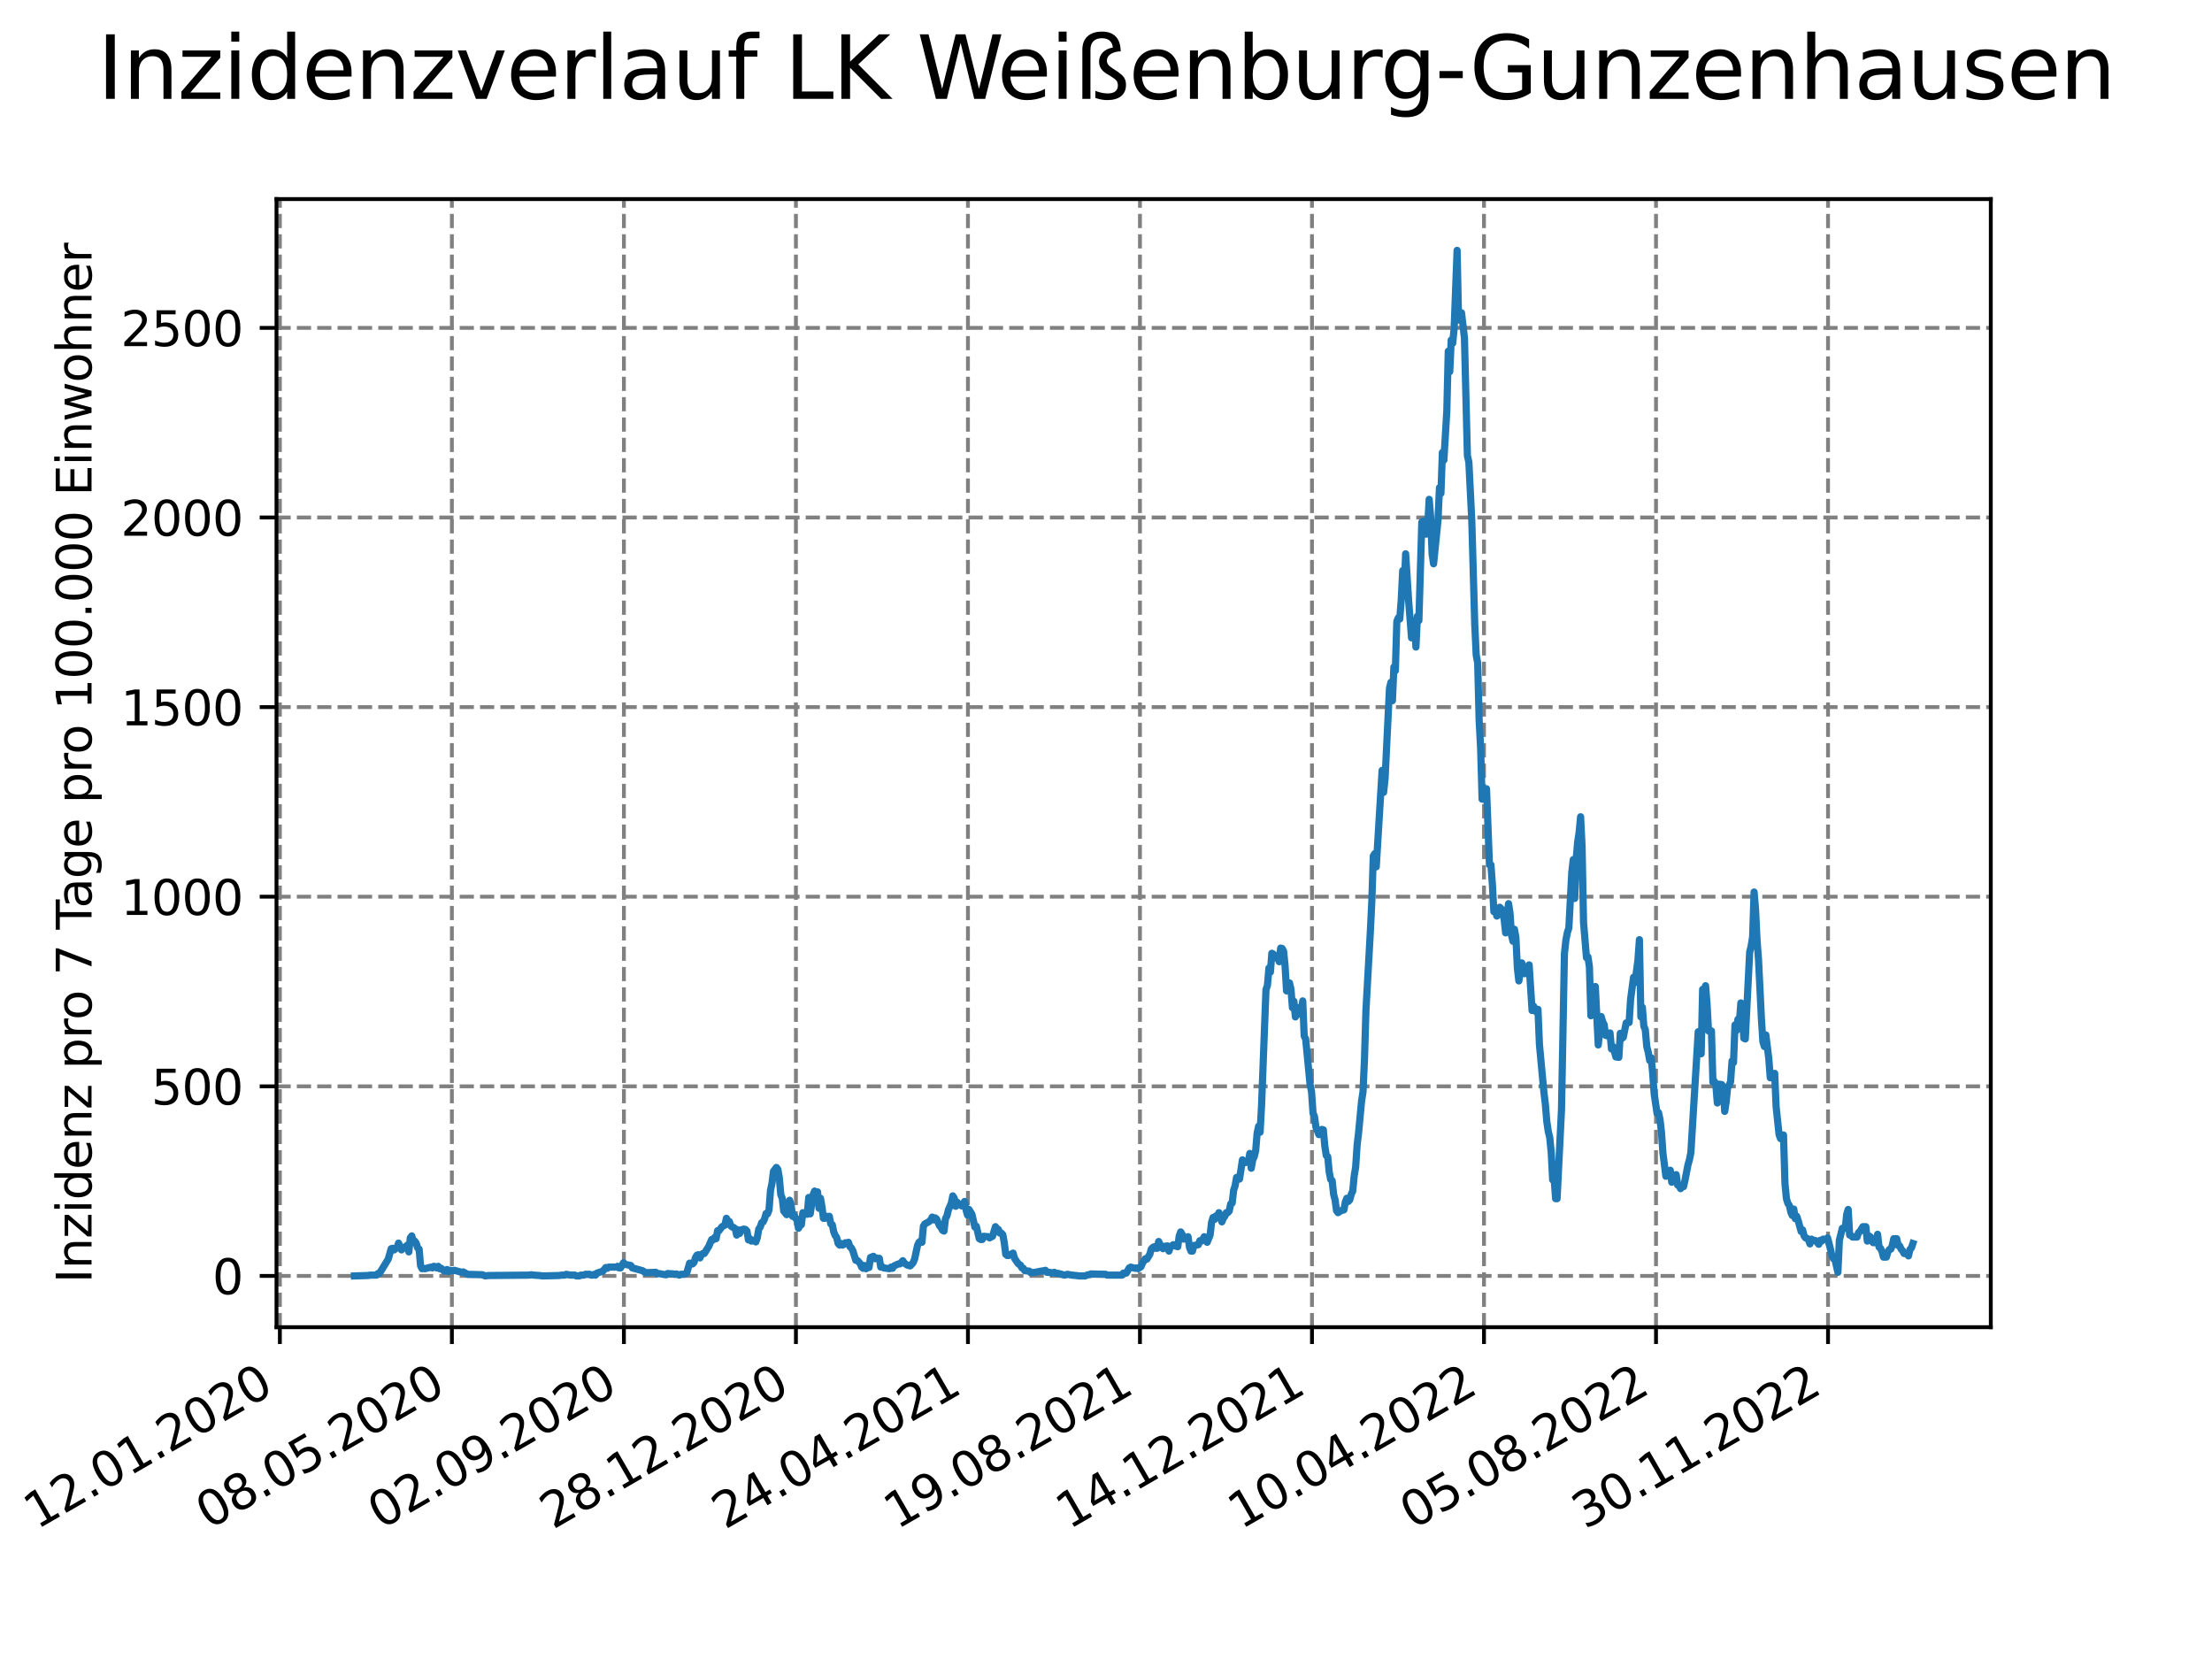<?xml version="1.0" encoding="utf-8" standalone="no"?>
<!DOCTYPE svg PUBLIC "-//W3C//DTD SVG 1.1//EN"
  "http://www.w3.org/Graphics/SVG/1.1/DTD/svg11.dtd">
<svg xmlns:xlink="http://www.w3.org/1999/xlink" width="460.8pt" height="345.6pt" viewBox="0 0 460.8 345.6" xmlns="http://www.w3.org/2000/svg" version="1.1">
 <defs>
  <style type="text/css">*{stroke-linejoin: round; stroke-linecap: butt}</style>
 </defs>
 <g id="figure_1">
  <g id="patch_1">
   <path d="M 0 345.6 
L 460.8 345.6 
L 460.8 0 
L 0 0 
z
" style="fill: #ffffff"/>
  </g>
  <g id="axes_1">
   <g id="patch_2">
    <path d="M 57.6 276.48 
L 414.72 276.48 
L 414.72 41.472 
L 57.6 41.472 
z
" style="fill: #ffffff"/>
   </g>
   <g id="matplotlib.axis_1">
    <g id="xtick_1">
     <g id="line2d_1">
      <path d="M 58.302 276.48 
L 58.302 41.472 
" clip-path="url(#pe1d448df5a)" style="fill: none; stroke-dasharray: 2.96,1.28; stroke-dashoffset: 0; stroke: #808080; stroke-width: 0.8"/>
     </g>
     <g id="line2d_2">
      <defs>
       <path id="mfe75d36a27" d="M 0 0 
L 0 3.5 
" style="stroke: #000000; stroke-width: 0.8"/>
      </defs>
      <g>
       <use xlink:href="#mfe75d36a27" x="58.302" y="276.48" style="stroke: #000000; stroke-width: 0.8"/>
      </g>
     </g>
     <g id="text_1">
      <!-- 12.01.2020 -->
      <g transform="translate(7.677 318.689) rotate(-30) scale(0.1 -0.1)">
       <defs>
        <path id="DejaVuSans-31" d="M 794 531 
L 1825 531 
L 1825 4091 
L 703 3866 
L 703 4441 
L 1819 4666 
L 2450 4666 
L 2450 531 
L 3481 531 
L 3481 0 
L 794 0 
L 794 531 
z
" transform="scale(0.016)"/>
        <path id="DejaVuSans-32" d="M 1228 531 
L 3431 531 
L 3431 0 
L 469 0 
L 469 531 
Q 828 903 1448 1529 
Q 2069 2156 2228 2338 
Q 2531 2678 2651 2914 
Q 2772 3150 2772 3378 
Q 2772 3750 2511 3984 
Q 2250 4219 1831 4219 
Q 1534 4219 1204 4116 
Q 875 4013 500 3803 
L 500 4441 
Q 881 4594 1212 4672 
Q 1544 4750 1819 4750 
Q 2544 4750 2975 4387 
Q 3406 4025 3406 3419 
Q 3406 3131 3298 2873 
Q 3191 2616 2906 2266 
Q 2828 2175 2409 1742 
Q 1991 1309 1228 531 
z
" transform="scale(0.016)"/>
        <path id="DejaVuSans-2e" d="M 684 794 
L 1344 794 
L 1344 0 
L 684 0 
L 684 794 
z
" transform="scale(0.016)"/>
        <path id="DejaVuSans-30" d="M 2034 4250 
Q 1547 4250 1301 3770 
Q 1056 3291 1056 2328 
Q 1056 1369 1301 889 
Q 1547 409 2034 409 
Q 2525 409 2770 889 
Q 3016 1369 3016 2328 
Q 3016 3291 2770 3770 
Q 2525 4250 2034 4250 
z
M 2034 4750 
Q 2819 4750 3233 4129 
Q 3647 3509 3647 2328 
Q 3647 1150 3233 529 
Q 2819 -91 2034 -91 
Q 1250 -91 836 529 
Q 422 1150 422 2328 
Q 422 3509 836 4129 
Q 1250 4750 2034 4750 
z
" transform="scale(0.016)"/>
       </defs>
       <use xlink:href="#DejaVuSans-31"/>
       <use xlink:href="#DejaVuSans-32" x="63.623"/>
       <use xlink:href="#DejaVuSans-2e" x="127.246"/>
       <use xlink:href="#DejaVuSans-30" x="159.033"/>
       <use xlink:href="#DejaVuSans-31" x="222.656"/>
       <use xlink:href="#DejaVuSans-2e" x="286.279"/>
       <use xlink:href="#DejaVuSans-32" x="318.066"/>
       <use xlink:href="#DejaVuSans-30" x="381.689"/>
       <use xlink:href="#DejaVuSans-32" x="445.312"/>
       <use xlink:href="#DejaVuSans-30" x="508.936"/>
      </g>
     </g>
    </g>
    <g id="xtick_2">
     <g id="line2d_3">
      <path d="M 94.136 276.48 
L 94.136 41.472 
" clip-path="url(#pe1d448df5a)" style="fill: none; stroke-dasharray: 2.96,1.28; stroke-dashoffset: 0; stroke: #808080; stroke-width: 0.8"/>
     </g>
     <g id="line2d_4">
      <g>
       <use xlink:href="#mfe75d36a27" x="94.136" y="276.48" style="stroke: #000000; stroke-width: 0.8"/>
      </g>
     </g>
     <g id="text_2">
      <!-- 08.05.2020 -->
      <g transform="translate(43.511 318.689) rotate(-30) scale(0.1 -0.1)">
       <defs>
        <path id="DejaVuSans-38" d="M 2034 2216 
Q 1584 2216 1326 1975 
Q 1069 1734 1069 1313 
Q 1069 891 1326 650 
Q 1584 409 2034 409 
Q 2484 409 2743 651 
Q 3003 894 3003 1313 
Q 3003 1734 2745 1975 
Q 2488 2216 2034 2216 
z
M 1403 2484 
Q 997 2584 770 2862 
Q 544 3141 544 3541 
Q 544 4100 942 4425 
Q 1341 4750 2034 4750 
Q 2731 4750 3128 4425 
Q 3525 4100 3525 3541 
Q 3525 3141 3298 2862 
Q 3072 2584 2669 2484 
Q 3125 2378 3379 2068 
Q 3634 1759 3634 1313 
Q 3634 634 3220 271 
Q 2806 -91 2034 -91 
Q 1263 -91 848 271 
Q 434 634 434 1313 
Q 434 1759 690 2068 
Q 947 2378 1403 2484 
z
M 1172 3481 
Q 1172 3119 1398 2916 
Q 1625 2713 2034 2713 
Q 2441 2713 2670 2916 
Q 2900 3119 2900 3481 
Q 2900 3844 2670 4047 
Q 2441 4250 2034 4250 
Q 1625 4250 1398 4047 
Q 1172 3844 1172 3481 
z
" transform="scale(0.016)"/>
        <path id="DejaVuSans-35" d="M 691 4666 
L 3169 4666 
L 3169 4134 
L 1269 4134 
L 1269 2991 
Q 1406 3038 1543 3061 
Q 1681 3084 1819 3084 
Q 2600 3084 3056 2656 
Q 3513 2228 3513 1497 
Q 3513 744 3044 326 
Q 2575 -91 1722 -91 
Q 1428 -91 1123 -41 
Q 819 9 494 109 
L 494 744 
Q 775 591 1075 516 
Q 1375 441 1709 441 
Q 2250 441 2565 725 
Q 2881 1009 2881 1497 
Q 2881 1984 2565 2268 
Q 2250 2553 1709 2553 
Q 1456 2553 1204 2497 
Q 953 2441 691 2322 
L 691 4666 
z
" transform="scale(0.016)"/>
       </defs>
       <use xlink:href="#DejaVuSans-30"/>
       <use xlink:href="#DejaVuSans-38" x="63.623"/>
       <use xlink:href="#DejaVuSans-2e" x="127.246"/>
       <use xlink:href="#DejaVuSans-30" x="159.033"/>
       <use xlink:href="#DejaVuSans-35" x="222.656"/>
       <use xlink:href="#DejaVuSans-2e" x="286.279"/>
       <use xlink:href="#DejaVuSans-32" x="318.066"/>
       <use xlink:href="#DejaVuSans-30" x="381.689"/>
       <use xlink:href="#DejaVuSans-32" x="445.312"/>
       <use xlink:href="#DejaVuSans-30" x="508.936"/>
      </g>
     </g>
    </g>
    <g id="xtick_3">
     <g id="line2d_5">
      <path d="M 129.971 276.48 
L 129.971 41.472 
" clip-path="url(#pe1d448df5a)" style="fill: none; stroke-dasharray: 2.96,1.28; stroke-dashoffset: 0; stroke: #808080; stroke-width: 0.8"/>
     </g>
     <g id="line2d_6">
      <g>
       <use xlink:href="#mfe75d36a27" x="129.971" y="276.48" style="stroke: #000000; stroke-width: 0.8"/>
      </g>
     </g>
     <g id="text_3">
      <!-- 02.09.2020 -->
      <g transform="translate(79.346 318.689) rotate(-30) scale(0.1 -0.1)">
       <defs>
        <path id="DejaVuSans-39" d="M 703 97 
L 703 672 
Q 941 559 1184 500 
Q 1428 441 1663 441 
Q 2288 441 2617 861 
Q 2947 1281 2994 2138 
Q 2813 1869 2534 1725 
Q 2256 1581 1919 1581 
Q 1219 1581 811 2004 
Q 403 2428 403 3163 
Q 403 3881 828 4315 
Q 1253 4750 1959 4750 
Q 2769 4750 3195 4129 
Q 3622 3509 3622 2328 
Q 3622 1225 3098 567 
Q 2575 -91 1691 -91 
Q 1453 -91 1209 -44 
Q 966 3 703 97 
z
M 1959 2075 
Q 2384 2075 2632 2365 
Q 2881 2656 2881 3163 
Q 2881 3666 2632 3958 
Q 2384 4250 1959 4250 
Q 1534 4250 1286 3958 
Q 1038 3666 1038 3163 
Q 1038 2656 1286 2365 
Q 1534 2075 1959 2075 
z
" transform="scale(0.016)"/>
       </defs>
       <use xlink:href="#DejaVuSans-30"/>
       <use xlink:href="#DejaVuSans-32" x="63.623"/>
       <use xlink:href="#DejaVuSans-2e" x="127.246"/>
       <use xlink:href="#DejaVuSans-30" x="159.033"/>
       <use xlink:href="#DejaVuSans-39" x="222.656"/>
       <use xlink:href="#DejaVuSans-2e" x="286.279"/>
       <use xlink:href="#DejaVuSans-32" x="318.066"/>
       <use xlink:href="#DejaVuSans-30" x="381.689"/>
       <use xlink:href="#DejaVuSans-32" x="445.312"/>
       <use xlink:href="#DejaVuSans-30" x="508.936"/>
      </g>
     </g>
    </g>
    <g id="xtick_4">
     <g id="line2d_7">
      <path d="M 165.805 276.48 
L 165.805 41.472 
" clip-path="url(#pe1d448df5a)" style="fill: none; stroke-dasharray: 2.96,1.28; stroke-dashoffset: 0; stroke: #808080; stroke-width: 0.8"/>
     </g>
     <g id="line2d_8">
      <g>
       <use xlink:href="#mfe75d36a27" x="165.805" y="276.48" style="stroke: #000000; stroke-width: 0.8"/>
      </g>
     </g>
     <g id="text_4">
      <!-- 28.12.2020 -->
      <g transform="translate(115.18 318.689) rotate(-30) scale(0.1 -0.1)">
       <use xlink:href="#DejaVuSans-32"/>
       <use xlink:href="#DejaVuSans-38" x="63.623"/>
       <use xlink:href="#DejaVuSans-2e" x="127.246"/>
       <use xlink:href="#DejaVuSans-31" x="159.033"/>
       <use xlink:href="#DejaVuSans-32" x="222.656"/>
       <use xlink:href="#DejaVuSans-2e" x="286.279"/>
       <use xlink:href="#DejaVuSans-32" x="318.066"/>
       <use xlink:href="#DejaVuSans-30" x="381.689"/>
       <use xlink:href="#DejaVuSans-32" x="445.312"/>
       <use xlink:href="#DejaVuSans-30" x="508.936"/>
      </g>
     </g>
    </g>
    <g id="xtick_5">
     <g id="line2d_9">
      <path d="M 201.64 276.48 
L 201.64 41.472 
" clip-path="url(#pe1d448df5a)" style="fill: none; stroke-dasharray: 2.96,1.28; stroke-dashoffset: 0; stroke: #808080; stroke-width: 0.8"/>
     </g>
     <g id="line2d_10">
      <g>
       <use xlink:href="#mfe75d36a27" x="201.64" y="276.48" style="stroke: #000000; stroke-width: 0.8"/>
      </g>
     </g>
     <g id="text_5">
      <!-- 24.04.2021 -->
      <g transform="translate(151.015 318.689) rotate(-30) scale(0.1 -0.1)">
       <defs>
        <path id="DejaVuSans-34" d="M 2419 4116 
L 825 1625 
L 2419 1625 
L 2419 4116 
z
M 2253 4666 
L 3047 4666 
L 3047 1625 
L 3713 1625 
L 3713 1100 
L 3047 1100 
L 3047 0 
L 2419 0 
L 2419 1100 
L 313 1100 
L 313 1709 
L 2253 4666 
z
" transform="scale(0.016)"/>
       </defs>
       <use xlink:href="#DejaVuSans-32"/>
       <use xlink:href="#DejaVuSans-34" x="63.623"/>
       <use xlink:href="#DejaVuSans-2e" x="127.246"/>
       <use xlink:href="#DejaVuSans-30" x="159.033"/>
       <use xlink:href="#DejaVuSans-34" x="222.656"/>
       <use xlink:href="#DejaVuSans-2e" x="286.279"/>
       <use xlink:href="#DejaVuSans-32" x="318.066"/>
       <use xlink:href="#DejaVuSans-30" x="381.689"/>
       <use xlink:href="#DejaVuSans-32" x="445.312"/>
       <use xlink:href="#DejaVuSans-31" x="508.936"/>
      </g>
     </g>
    </g>
    <g id="xtick_6">
     <g id="line2d_11">
      <path d="M 237.474 276.48 
L 237.474 41.472 
" clip-path="url(#pe1d448df5a)" style="fill: none; stroke-dasharray: 2.96,1.28; stroke-dashoffset: 0; stroke: #808080; stroke-width: 0.8"/>
     </g>
     <g id="line2d_12">
      <g>
       <use xlink:href="#mfe75d36a27" x="237.474" y="276.48" style="stroke: #000000; stroke-width: 0.8"/>
      </g>
     </g>
     <g id="text_6">
      <!-- 19.08.2021 -->
      <g transform="translate(186.849 318.689) rotate(-30) scale(0.1 -0.1)">
       <use xlink:href="#DejaVuSans-31"/>
       <use xlink:href="#DejaVuSans-39" x="63.623"/>
       <use xlink:href="#DejaVuSans-2e" x="127.246"/>
       <use xlink:href="#DejaVuSans-30" x="159.033"/>
       <use xlink:href="#DejaVuSans-38" x="222.656"/>
       <use xlink:href="#DejaVuSans-2e" x="286.279"/>
       <use xlink:href="#DejaVuSans-32" x="318.066"/>
       <use xlink:href="#DejaVuSans-30" x="381.689"/>
       <use xlink:href="#DejaVuSans-32" x="445.312"/>
       <use xlink:href="#DejaVuSans-31" x="508.936"/>
      </g>
     </g>
    </g>
    <g id="xtick_7">
     <g id="line2d_13">
      <path d="M 273.309 276.48 
L 273.309 41.472 
" clip-path="url(#pe1d448df5a)" style="fill: none; stroke-dasharray: 2.96,1.28; stroke-dashoffset: 0; stroke: #808080; stroke-width: 0.8"/>
     </g>
     <g id="line2d_14">
      <g>
       <use xlink:href="#mfe75d36a27" x="273.309" y="276.48" style="stroke: #000000; stroke-width: 0.8"/>
      </g>
     </g>
     <g id="text_7">
      <!-- 14.12.2021 -->
      <g transform="translate(222.684 318.689) rotate(-30) scale(0.1 -0.1)">
       <use xlink:href="#DejaVuSans-31"/>
       <use xlink:href="#DejaVuSans-34" x="63.623"/>
       <use xlink:href="#DejaVuSans-2e" x="127.246"/>
       <use xlink:href="#DejaVuSans-31" x="159.033"/>
       <use xlink:href="#DejaVuSans-32" x="222.656"/>
       <use xlink:href="#DejaVuSans-2e" x="286.279"/>
       <use xlink:href="#DejaVuSans-32" x="318.066"/>
       <use xlink:href="#DejaVuSans-30" x="381.689"/>
       <use xlink:href="#DejaVuSans-32" x="445.312"/>
       <use xlink:href="#DejaVuSans-31" x="508.936"/>
      </g>
     </g>
    </g>
    <g id="xtick_8">
     <g id="line2d_15">
      <path d="M 309.143 276.48 
L 309.143 41.472 
" clip-path="url(#pe1d448df5a)" style="fill: none; stroke-dasharray: 2.96,1.28; stroke-dashoffset: 0; stroke: #808080; stroke-width: 0.8"/>
     </g>
     <g id="line2d_16">
      <g>
       <use xlink:href="#mfe75d36a27" x="309.143" y="276.48" style="stroke: #000000; stroke-width: 0.8"/>
      </g>
     </g>
     <g id="text_8">
      <!-- 10.04.2022 -->
      <g transform="translate(258.518 318.689) rotate(-30) scale(0.1 -0.1)">
       <use xlink:href="#DejaVuSans-31"/>
       <use xlink:href="#DejaVuSans-30" x="63.623"/>
       <use xlink:href="#DejaVuSans-2e" x="127.246"/>
       <use xlink:href="#DejaVuSans-30" x="159.033"/>
       <use xlink:href="#DejaVuSans-34" x="222.656"/>
       <use xlink:href="#DejaVuSans-2e" x="286.279"/>
       <use xlink:href="#DejaVuSans-32" x="318.066"/>
       <use xlink:href="#DejaVuSans-30" x="381.689"/>
       <use xlink:href="#DejaVuSans-32" x="445.312"/>
       <use xlink:href="#DejaVuSans-32" x="508.936"/>
      </g>
     </g>
    </g>
    <g id="xtick_9">
     <g id="line2d_17">
      <path d="M 344.978 276.48 
L 344.978 41.472 
" clip-path="url(#pe1d448df5a)" style="fill: none; stroke-dasharray: 2.96,1.28; stroke-dashoffset: 0; stroke: #808080; stroke-width: 0.8"/>
     </g>
     <g id="line2d_18">
      <g>
       <use xlink:href="#mfe75d36a27" x="344.978" y="276.48" style="stroke: #000000; stroke-width: 0.8"/>
      </g>
     </g>
     <g id="text_9">
      <!-- 05.08.2022 -->
      <g transform="translate(294.353 318.689) rotate(-30) scale(0.1 -0.1)">
       <use xlink:href="#DejaVuSans-30"/>
       <use xlink:href="#DejaVuSans-35" x="63.623"/>
       <use xlink:href="#DejaVuSans-2e" x="127.246"/>
       <use xlink:href="#DejaVuSans-30" x="159.033"/>
       <use xlink:href="#DejaVuSans-38" x="222.656"/>
       <use xlink:href="#DejaVuSans-2e" x="286.279"/>
       <use xlink:href="#DejaVuSans-32" x="318.066"/>
       <use xlink:href="#DejaVuSans-30" x="381.689"/>
       <use xlink:href="#DejaVuSans-32" x="445.312"/>
       <use xlink:href="#DejaVuSans-32" x="508.936"/>
      </g>
     </g>
    </g>
    <g id="xtick_10">
     <g id="line2d_19">
      <path d="M 380.812 276.48 
L 380.812 41.472 
" clip-path="url(#pe1d448df5a)" style="fill: none; stroke-dasharray: 2.96,1.28; stroke-dashoffset: 0; stroke: #808080; stroke-width: 0.8"/>
     </g>
     <g id="line2d_20">
      <g>
       <use xlink:href="#mfe75d36a27" x="380.812" y="276.48" style="stroke: #000000; stroke-width: 0.8"/>
      </g>
     </g>
     <g id="text_10">
      <!-- 30.11.2022 -->
      <g transform="translate(330.187 318.689) rotate(-30) scale(0.1 -0.1)">
       <defs>
        <path id="DejaVuSans-33" d="M 2597 2516 
Q 3050 2419 3304 2112 
Q 3559 1806 3559 1356 
Q 3559 666 3084 287 
Q 2609 -91 1734 -91 
Q 1441 -91 1130 -33 
Q 819 25 488 141 
L 488 750 
Q 750 597 1062 519 
Q 1375 441 1716 441 
Q 2309 441 2620 675 
Q 2931 909 2931 1356 
Q 2931 1769 2642 2001 
Q 2353 2234 1838 2234 
L 1294 2234 
L 1294 2753 
L 1863 2753 
Q 2328 2753 2575 2939 
Q 2822 3125 2822 3475 
Q 2822 3834 2567 4026 
Q 2313 4219 1838 4219 
Q 1578 4219 1281 4162 
Q 984 4106 628 3988 
L 628 4550 
Q 988 4650 1302 4700 
Q 1616 4750 1894 4750 
Q 2613 4750 3031 4423 
Q 3450 4097 3450 3541 
Q 3450 3153 3228 2886 
Q 3006 2619 2597 2516 
z
" transform="scale(0.016)"/>
       </defs>
       <use xlink:href="#DejaVuSans-33"/>
       <use xlink:href="#DejaVuSans-30" x="63.623"/>
       <use xlink:href="#DejaVuSans-2e" x="127.246"/>
       <use xlink:href="#DejaVuSans-31" x="159.033"/>
       <use xlink:href="#DejaVuSans-31" x="222.656"/>
       <use xlink:href="#DejaVuSans-2e" x="286.279"/>
       <use xlink:href="#DejaVuSans-32" x="318.066"/>
       <use xlink:href="#DejaVuSans-30" x="381.689"/>
       <use xlink:href="#DejaVuSans-32" x="445.312"/>
       <use xlink:href="#DejaVuSans-32" x="508.936"/>
      </g>
     </g>
    </g>
   </g>
   <g id="matplotlib.axis_2">
    <g id="ytick_1">
     <g id="line2d_21">
      <path d="M 57.6 265.798 
L 414.72 265.798 
" clip-path="url(#pe1d448df5a)" style="fill: none; stroke-dasharray: 2.96,1.28; stroke-dashoffset: 0; stroke: #808080; stroke-width: 0.8"/>
     </g>
     <g id="line2d_22">
      <defs>
       <path id="m17ad4b926f" d="M 0 0 
L -3.5 0 
" style="stroke: #000000; stroke-width: 0.8"/>
      </defs>
      <g>
       <use xlink:href="#m17ad4b926f" x="57.6" y="265.798" style="stroke: #000000; stroke-width: 0.8"/>
      </g>
     </g>
     <g id="text_11">
      <!-- 0 -->
      <g transform="translate(44.237 269.597) scale(0.1 -0.1)">
       <use xlink:href="#DejaVuSans-30"/>
      </g>
     </g>
    </g>
    <g id="ytick_2">
     <g id="line2d_23">
      <path d="M 57.6 226.299 
L 414.72 226.299 
" clip-path="url(#pe1d448df5a)" style="fill: none; stroke-dasharray: 2.96,1.28; stroke-dashoffset: 0; stroke: #808080; stroke-width: 0.8"/>
     </g>
     <g id="line2d_24">
      <g>
       <use xlink:href="#m17ad4b926f" x="57.6" y="226.299" style="stroke: #000000; stroke-width: 0.8"/>
      </g>
     </g>
     <g id="text_12">
      <!-- 500 -->
      <g transform="translate(31.512 230.098) scale(0.1 -0.1)">
       <use xlink:href="#DejaVuSans-35"/>
       <use xlink:href="#DejaVuSans-30" x="63.623"/>
       <use xlink:href="#DejaVuSans-30" x="127.246"/>
      </g>
     </g>
    </g>
    <g id="ytick_3">
     <g id="line2d_25">
      <path d="M 57.6 186.8 
L 414.72 186.8 
" clip-path="url(#pe1d448df5a)" style="fill: none; stroke-dasharray: 2.96,1.28; stroke-dashoffset: 0; stroke: #808080; stroke-width: 0.8"/>
     </g>
     <g id="line2d_26">
      <g>
       <use xlink:href="#m17ad4b926f" x="57.6" y="186.8" style="stroke: #000000; stroke-width: 0.8"/>
      </g>
     </g>
     <g id="text_13">
      <!-- 1000 -->
      <g transform="translate(25.15 190.599) scale(0.1 -0.1)">
       <use xlink:href="#DejaVuSans-31"/>
       <use xlink:href="#DejaVuSans-30" x="63.623"/>
       <use xlink:href="#DejaVuSans-30" x="127.246"/>
       <use xlink:href="#DejaVuSans-30" x="190.869"/>
      </g>
     </g>
    </g>
    <g id="ytick_4">
     <g id="line2d_27">
      <path d="M 57.6 147.301 
L 414.72 147.301 
" clip-path="url(#pe1d448df5a)" style="fill: none; stroke-dasharray: 2.96,1.28; stroke-dashoffset: 0; stroke: #808080; stroke-width: 0.8"/>
     </g>
     <g id="line2d_28">
      <g>
       <use xlink:href="#m17ad4b926f" x="57.6" y="147.301" style="stroke: #000000; stroke-width: 0.8"/>
      </g>
     </g>
     <g id="text_14">
      <!-- 1500 -->
      <g transform="translate(25.15 151.1) scale(0.1 -0.1)">
       <use xlink:href="#DejaVuSans-31"/>
       <use xlink:href="#DejaVuSans-35" x="63.623"/>
       <use xlink:href="#DejaVuSans-30" x="127.246"/>
       <use xlink:href="#DejaVuSans-30" x="190.869"/>
      </g>
     </g>
    </g>
    <g id="ytick_5">
     <g id="line2d_29">
      <path d="M 57.6 107.802 
L 414.72 107.802 
" clip-path="url(#pe1d448df5a)" style="fill: none; stroke-dasharray: 2.96,1.28; stroke-dashoffset: 0; stroke: #808080; stroke-width: 0.8"/>
     </g>
     <g id="line2d_30">
      <g>
       <use xlink:href="#m17ad4b926f" x="57.6" y="107.802" style="stroke: #000000; stroke-width: 0.8"/>
      </g>
     </g>
     <g id="text_15">
      <!-- 2000 -->
      <g transform="translate(25.15 111.601) scale(0.1 -0.1)">
       <use xlink:href="#DejaVuSans-32"/>
       <use xlink:href="#DejaVuSans-30" x="63.623"/>
       <use xlink:href="#DejaVuSans-30" x="127.246"/>
       <use xlink:href="#DejaVuSans-30" x="190.869"/>
      </g>
     </g>
    </g>
    <g id="ytick_6">
     <g id="line2d_31">
      <path d="M 57.6 68.303 
L 414.72 68.303 
" clip-path="url(#pe1d448df5a)" style="fill: none; stroke-dasharray: 2.96,1.28; stroke-dashoffset: 0; stroke: #808080; stroke-width: 0.8"/>
     </g>
     <g id="line2d_32">
      <g>
       <use xlink:href="#m17ad4b926f" x="57.6" y="68.303" style="stroke: #000000; stroke-width: 0.8"/>
      </g>
     </g>
     <g id="text_16">
      <!-- 2500 -->
      <g transform="translate(25.15 72.102) scale(0.1 -0.1)">
       <use xlink:href="#DejaVuSans-32"/>
       <use xlink:href="#DejaVuSans-35" x="63.623"/>
       <use xlink:href="#DejaVuSans-30" x="127.246"/>
       <use xlink:href="#DejaVuSans-30" x="190.869"/>
      </g>
     </g>
    </g>
    <g id="text_17">
     <!-- Inzidenz pro 7 Tage pro 100.000 Einwohner -->
     <g transform="translate(19.07 267.301) rotate(-90) scale(0.1 -0.1)">
      <defs>
       <path id="DejaVuSans-49" d="M 628 4666 
L 1259 4666 
L 1259 0 
L 628 0 
L 628 4666 
z
" transform="scale(0.016)"/>
       <path id="DejaVuSans-6e" d="M 3513 2113 
L 3513 0 
L 2938 0 
L 2938 2094 
Q 2938 2591 2744 2837 
Q 2550 3084 2163 3084 
Q 1697 3084 1428 2787 
Q 1159 2491 1159 1978 
L 1159 0 
L 581 0 
L 581 3500 
L 1159 3500 
L 1159 2956 
Q 1366 3272 1645 3428 
Q 1925 3584 2291 3584 
Q 2894 3584 3203 3211 
Q 3513 2838 3513 2113 
z
" transform="scale(0.016)"/>
       <path id="DejaVuSans-7a" d="M 353 3500 
L 3084 3500 
L 3084 2975 
L 922 459 
L 3084 459 
L 3084 0 
L 275 0 
L 275 525 
L 2438 3041 
L 353 3041 
L 353 3500 
z
" transform="scale(0.016)"/>
       <path id="DejaVuSans-69" d="M 603 3500 
L 1178 3500 
L 1178 0 
L 603 0 
L 603 3500 
z
M 603 4863 
L 1178 4863 
L 1178 4134 
L 603 4134 
L 603 4863 
z
" transform="scale(0.016)"/>
       <path id="DejaVuSans-64" d="M 2906 2969 
L 2906 4863 
L 3481 4863 
L 3481 0 
L 2906 0 
L 2906 525 
Q 2725 213 2448 61 
Q 2172 -91 1784 -91 
Q 1150 -91 751 415 
Q 353 922 353 1747 
Q 353 2572 751 3078 
Q 1150 3584 1784 3584 
Q 2172 3584 2448 3432 
Q 2725 3281 2906 2969 
z
M 947 1747 
Q 947 1113 1208 752 
Q 1469 391 1925 391 
Q 2381 391 2643 752 
Q 2906 1113 2906 1747 
Q 2906 2381 2643 2742 
Q 2381 3103 1925 3103 
Q 1469 3103 1208 2742 
Q 947 2381 947 1747 
z
" transform="scale(0.016)"/>
       <path id="DejaVuSans-65" d="M 3597 1894 
L 3597 1613 
L 953 1613 
Q 991 1019 1311 708 
Q 1631 397 2203 397 
Q 2534 397 2845 478 
Q 3156 559 3463 722 
L 3463 178 
Q 3153 47 2828 -22 
Q 2503 -91 2169 -91 
Q 1331 -91 842 396 
Q 353 884 353 1716 
Q 353 2575 817 3079 
Q 1281 3584 2069 3584 
Q 2775 3584 3186 3129 
Q 3597 2675 3597 1894 
z
M 3022 2063 
Q 3016 2534 2758 2815 
Q 2500 3097 2075 3097 
Q 1594 3097 1305 2825 
Q 1016 2553 972 2059 
L 3022 2063 
z
" transform="scale(0.016)"/>
       <path id="DejaVuSans-20" transform="scale(0.016)"/>
       <path id="DejaVuSans-70" d="M 1159 525 
L 1159 -1331 
L 581 -1331 
L 581 3500 
L 1159 3500 
L 1159 2969 
Q 1341 3281 1617 3432 
Q 1894 3584 2278 3584 
Q 2916 3584 3314 3078 
Q 3713 2572 3713 1747 
Q 3713 922 3314 415 
Q 2916 -91 2278 -91 
Q 1894 -91 1617 61 
Q 1341 213 1159 525 
z
M 3116 1747 
Q 3116 2381 2855 2742 
Q 2594 3103 2138 3103 
Q 1681 3103 1420 2742 
Q 1159 2381 1159 1747 
Q 1159 1113 1420 752 
Q 1681 391 2138 391 
Q 2594 391 2855 752 
Q 3116 1113 3116 1747 
z
" transform="scale(0.016)"/>
       <path id="DejaVuSans-72" d="M 2631 2963 
Q 2534 3019 2420 3045 
Q 2306 3072 2169 3072 
Q 1681 3072 1420 2755 
Q 1159 2438 1159 1844 
L 1159 0 
L 581 0 
L 581 3500 
L 1159 3500 
L 1159 2956 
Q 1341 3275 1631 3429 
Q 1922 3584 2338 3584 
Q 2397 3584 2469 3576 
Q 2541 3569 2628 3553 
L 2631 2963 
z
" transform="scale(0.016)"/>
       <path id="DejaVuSans-6f" d="M 1959 3097 
Q 1497 3097 1228 2736 
Q 959 2375 959 1747 
Q 959 1119 1226 758 
Q 1494 397 1959 397 
Q 2419 397 2687 759 
Q 2956 1122 2956 1747 
Q 2956 2369 2687 2733 
Q 2419 3097 1959 3097 
z
M 1959 3584 
Q 2709 3584 3137 3096 
Q 3566 2609 3566 1747 
Q 3566 888 3137 398 
Q 2709 -91 1959 -91 
Q 1206 -91 779 398 
Q 353 888 353 1747 
Q 353 2609 779 3096 
Q 1206 3584 1959 3584 
z
" transform="scale(0.016)"/>
       <path id="DejaVuSans-37" d="M 525 4666 
L 3525 4666 
L 3525 4397 
L 1831 0 
L 1172 0 
L 2766 4134 
L 525 4134 
L 525 4666 
z
" transform="scale(0.016)"/>
       <path id="DejaVuSans-54" d="M -19 4666 
L 3928 4666 
L 3928 4134 
L 2272 4134 
L 2272 0 
L 1638 0 
L 1638 4134 
L -19 4134 
L -19 4666 
z
" transform="scale(0.016)"/>
       <path id="DejaVuSans-61" d="M 2194 1759 
Q 1497 1759 1228 1600 
Q 959 1441 959 1056 
Q 959 750 1161 570 
Q 1363 391 1709 391 
Q 2188 391 2477 730 
Q 2766 1069 2766 1631 
L 2766 1759 
L 2194 1759 
z
M 3341 1997 
L 3341 0 
L 2766 0 
L 2766 531 
Q 2569 213 2275 61 
Q 1981 -91 1556 -91 
Q 1019 -91 701 211 
Q 384 513 384 1019 
Q 384 1609 779 1909 
Q 1175 2209 1959 2209 
L 2766 2209 
L 2766 2266 
Q 2766 2663 2505 2880 
Q 2244 3097 1772 3097 
Q 1472 3097 1187 3025 
Q 903 2953 641 2809 
L 641 3341 
Q 956 3463 1253 3523 
Q 1550 3584 1831 3584 
Q 2591 3584 2966 3190 
Q 3341 2797 3341 1997 
z
" transform="scale(0.016)"/>
       <path id="DejaVuSans-67" d="M 2906 1791 
Q 2906 2416 2648 2759 
Q 2391 3103 1925 3103 
Q 1463 3103 1205 2759 
Q 947 2416 947 1791 
Q 947 1169 1205 825 
Q 1463 481 1925 481 
Q 2391 481 2648 825 
Q 2906 1169 2906 1791 
z
M 3481 434 
Q 3481 -459 3084 -895 
Q 2688 -1331 1869 -1331 
Q 1566 -1331 1297 -1286 
Q 1028 -1241 775 -1147 
L 775 -588 
Q 1028 -725 1275 -790 
Q 1522 -856 1778 -856 
Q 2344 -856 2625 -561 
Q 2906 -266 2906 331 
L 2906 616 
Q 2728 306 2450 153 
Q 2172 0 1784 0 
Q 1141 0 747 490 
Q 353 981 353 1791 
Q 353 2603 747 3093 
Q 1141 3584 1784 3584 
Q 2172 3584 2450 3431 
Q 2728 3278 2906 2969 
L 2906 3500 
L 3481 3500 
L 3481 434 
z
" transform="scale(0.016)"/>
       <path id="DejaVuSans-45" d="M 628 4666 
L 3578 4666 
L 3578 4134 
L 1259 4134 
L 1259 2753 
L 3481 2753 
L 3481 2222 
L 1259 2222 
L 1259 531 
L 3634 531 
L 3634 0 
L 628 0 
L 628 4666 
z
" transform="scale(0.016)"/>
       <path id="DejaVuSans-77" d="M 269 3500 
L 844 3500 
L 1563 769 
L 2278 3500 
L 2956 3500 
L 3675 769 
L 4391 3500 
L 4966 3500 
L 4050 0 
L 3372 0 
L 2619 2869 
L 1863 0 
L 1184 0 
L 269 3500 
z
" transform="scale(0.016)"/>
       <path id="DejaVuSans-68" d="M 3513 2113 
L 3513 0 
L 2938 0 
L 2938 2094 
Q 2938 2591 2744 2837 
Q 2550 3084 2163 3084 
Q 1697 3084 1428 2787 
Q 1159 2491 1159 1978 
L 1159 0 
L 581 0 
L 581 4863 
L 1159 4863 
L 1159 2956 
Q 1366 3272 1645 3428 
Q 1925 3584 2291 3584 
Q 2894 3584 3203 3211 
Q 3513 2838 3513 2113 
z
" transform="scale(0.016)"/>
      </defs>
      <use xlink:href="#DejaVuSans-49"/>
      <use xlink:href="#DejaVuSans-6e" x="29.492"/>
      <use xlink:href="#DejaVuSans-7a" x="92.871"/>
      <use xlink:href="#DejaVuSans-69" x="145.361"/>
      <use xlink:href="#DejaVuSans-64" x="173.145"/>
      <use xlink:href="#DejaVuSans-65" x="236.621"/>
      <use xlink:href="#DejaVuSans-6e" x="298.145"/>
      <use xlink:href="#DejaVuSans-7a" x="361.523"/>
      <use xlink:href="#DejaVuSans-20" x="414.014"/>
      <use xlink:href="#DejaVuSans-70" x="445.801"/>
      <use xlink:href="#DejaVuSans-72" x="509.277"/>
      <use xlink:href="#DejaVuSans-6f" x="548.141"/>
      <use xlink:href="#DejaVuSans-20" x="609.322"/>
      <use xlink:href="#DejaVuSans-37" x="641.109"/>
      <use xlink:href="#DejaVuSans-20" x="704.732"/>
      <use xlink:href="#DejaVuSans-54" x="736.52"/>
      <use xlink:href="#DejaVuSans-61" x="781.104"/>
      <use xlink:href="#DejaVuSans-67" x="842.383"/>
      <use xlink:href="#DejaVuSans-65" x="905.859"/>
      <use xlink:href="#DejaVuSans-20" x="967.383"/>
      <use xlink:href="#DejaVuSans-70" x="999.17"/>
      <use xlink:href="#DejaVuSans-72" x="1062.646"/>
      <use xlink:href="#DejaVuSans-6f" x="1101.51"/>
      <use xlink:href="#DejaVuSans-20" x="1162.691"/>
      <use xlink:href="#DejaVuSans-31" x="1194.479"/>
      <use xlink:href="#DejaVuSans-30" x="1258.102"/>
      <use xlink:href="#DejaVuSans-30" x="1321.725"/>
      <use xlink:href="#DejaVuSans-2e" x="1385.348"/>
      <use xlink:href="#DejaVuSans-30" x="1417.135"/>
      <use xlink:href="#DejaVuSans-30" x="1480.758"/>
      <use xlink:href="#DejaVuSans-30" x="1544.381"/>
      <use xlink:href="#DejaVuSans-20" x="1608.004"/>
      <use xlink:href="#DejaVuSans-45" x="1639.791"/>
      <use xlink:href="#DejaVuSans-69" x="1702.975"/>
      <use xlink:href="#DejaVuSans-6e" x="1730.758"/>
      <use xlink:href="#DejaVuSans-77" x="1794.137"/>
      <use xlink:href="#DejaVuSans-6f" x="1875.924"/>
      <use xlink:href="#DejaVuSans-68" x="1937.105"/>
      <use xlink:href="#DejaVuSans-6e" x="2000.484"/>
      <use xlink:href="#DejaVuSans-65" x="2063.863"/>
      <use xlink:href="#DejaVuSans-72" x="2125.387"/>
     </g>
    </g>
   </g>
   <g id="line2d_33">
    <path d="M 73.833 265.798 
L 76.589 265.714 
L 77.202 265.631 
L 78.427 265.631 
L 78.733 265.297 
L 79.039 265.297 
L 80.877 262.295 
L 81.49 260.127 
L 81.796 260.044 
L 82.102 260.378 
L 82.715 259.877 
L 83.021 258.96 
L 83.634 260.378 
L 84.246 259.794 
L 84.552 259.71 
L 84.859 259.377 
L 85.165 260.794 
L 85.471 257.876 
L 85.778 257.459 
L 86.084 258.543 
L 86.39 258.543 
L 86.696 258.96 
L 87.003 259.961 
L 87.309 260.211 
L 87.615 263.713 
L 87.922 264.297 
L 88.228 264.213 
L 88.534 264.297 
L 89.759 263.963 
L 90.065 264.13 
L 90.372 263.796 
L 90.678 263.88 
L 90.984 264.13 
L 91.291 263.796 
L 91.597 264.297 
L 91.903 264.213 
L 92.516 264.797 
L 92.822 264.714 
L 93.128 264.464 
L 93.435 264.881 
L 93.741 264.63 
L 94.353 264.714 
L 94.66 264.63 
L 96.191 265.047 
L 96.497 264.964 
L 97.416 265.464 
L 100.479 265.548 
L 101.091 265.798 
L 101.704 265.714 
L 110.28 265.631 
L 110.586 265.548 
L 111.199 265.631 
L 112.424 265.714 
L 113.036 265.798 
L 116.405 265.714 
L 117.018 265.631 
L 117.63 265.631 
L 117.937 265.464 
L 118.856 265.631 
L 119.774 265.631 
L 120.081 265.798 
L 120.693 265.798 
L 121 265.631 
L 121.612 265.631 
L 121.918 265.464 
L 122.837 265.464 
L 123.143 265.631 
L 123.45 265.631 
L 123.756 265.464 
L 124.062 265.631 
L 124.369 265.214 
L 125.594 264.797 
L 126.206 264.047 
L 126.513 264.213 
L 126.819 263.963 
L 128.35 263.963 
L 128.656 263.796 
L 128.963 264.13 
L 129.269 264.13 
L 129.882 263.046 
L 130.188 263.38 
L 131.413 263.63 
L 131.719 264.13 
L 133.863 264.714 
L 134.476 265.131 
L 136.62 265.047 
L 136.926 265.381 
L 137.232 265.297 
L 138.151 265.464 
L 138.764 265.548 
L 139.07 265.297 
L 140.295 265.381 
L 140.601 265.464 
L 140.908 265.381 
L 141.52 265.631 
L 141.826 265.464 
L 142.439 265.464 
L 143.052 265.214 
L 143.664 263.129 
L 143.97 263.296 
L 144.277 263.296 
L 144.583 262.963 
L 144.889 261.962 
L 145.195 261.462 
L 145.502 261.378 
L 145.808 262.045 
L 146.114 261.378 
L 146.421 261.128 
L 146.727 261.128 
L 147.646 259.627 
L 148.258 258.209 
L 148.565 258.293 
L 148.871 257.792 
L 149.177 258.043 
L 149.483 256.375 
L 149.79 256.375 
L 150.402 255.541 
L 151.015 255.207 
L 151.321 253.79 
L 151.627 254.373 
L 151.934 254.457 
L 152.24 255.374 
L 152.546 255.624 
L 152.852 255.708 
L 153.159 255.958 
L 153.465 257.292 
L 153.771 256.208 
L 154.078 256.959 
L 154.384 256.208 
L 154.996 256.041 
L 155.303 256.125 
L 155.609 256.458 
L 155.915 258.293 
L 156.221 258.043 
L 156.528 258.543 
L 156.834 258.376 
L 157.14 258.46 
L 157.447 258.71 
L 157.753 257.876 
L 158.059 256.041 
L 158.365 255.624 
L 158.672 254.707 
L 158.978 254.54 
L 159.284 253.873 
L 159.591 252.789 
L 159.897 252.872 
L 160.203 252.039 
L 160.509 247.952 
L 160.816 246.535 
L 161.122 244.033 
L 161.734 243.199 
L 162.041 243.616 
L 162.347 245.367 
L 162.653 248.87 
L 162.96 249.62 
L 163.266 252.289 
L 163.878 253.039 
L 164.185 251.038 
L 164.491 250.037 
L 164.797 251.038 
L 165.104 253.373 
L 165.41 253.123 
L 165.716 253.79 
L 166.022 253.957 
L 166.329 255.874 
L 166.635 255.374 
L 166.941 255.124 
L 167.247 252.622 
L 167.554 253.039 
L 167.86 252.706 
L 168.166 252.956 
L 168.473 249.453 
L 168.779 252.872 
L 169.391 248.87 
L 169.698 248.119 
L 170.004 248.703 
L 170.31 248.286 
L 170.617 251.705 
L 170.923 249.62 
L 171.229 251.371 
L 171.535 253.79 
L 171.842 253.79 
L 172.148 253.373 
L 172.454 253.456 
L 172.76 253.373 
L 173.067 254.957 
L 173.373 255.124 
L 173.679 256.625 
L 173.986 257.375 
L 174.292 257.792 
L 174.598 259.043 
L 174.904 259.377 
L 175.211 259.043 
L 175.517 259.377 
L 175.823 259.21 
L 176.13 258.876 
L 176.436 258.96 
L 176.742 258.793 
L 177.048 259.71 
L 177.355 259.961 
L 177.661 260.544 
L 178.273 262.546 
L 178.58 262.546 
L 179.192 263.213 
L 179.499 263.963 
L 179.805 264.213 
L 180.111 263.63 
L 180.417 264.297 
L 180.724 264.047 
L 181.03 264.047 
L 181.336 261.962 
L 181.949 261.712 
L 182.255 262.212 
L 182.561 262.045 
L 182.868 262.212 
L 183.174 262.129 
L 183.48 263.963 
L 183.786 263.88 
L 184.093 264.13 
L 184.705 264.213 
L 185.318 264.297 
L 185.624 263.963 
L 185.93 264.213 
L 186.237 263.713 
L 187.156 263.296 
L 187.462 263.296 
L 188.074 262.629 
L 188.381 263.129 
L 188.993 263.546 
L 189.606 263.713 
L 190.218 263.046 
L 190.525 262.295 
L 191.137 259.46 
L 191.443 258.793 
L 191.75 258.543 
L 192.056 258.793 
L 192.362 255.458 
L 192.669 254.957 
L 193.587 254.457 
L 193.894 254.123 
L 194.2 253.54 
L 194.506 254.123 
L 194.812 253.706 
L 195.119 253.957 
L 195.731 255.374 
L 196.038 255.708 
L 196.344 256.291 
L 196.65 256.458 
L 196.956 253.873 
L 197.263 253.289 
L 197.569 252.039 
L 198.182 250.621 
L 198.488 249.12 
L 198.794 249.62 
L 199.1 251.288 
L 199.407 250.454 
L 199.713 250.871 
L 200.019 250.871 
L 200.325 251.205 
L 200.632 251.121 
L 200.938 250.287 
L 201.244 252.039 
L 201.551 253.123 
L 201.857 251.955 
L 202.469 252.956 
L 203.082 255.624 
L 203.388 255.458 
L 204.001 258.043 
L 204.307 258.209 
L 204.613 258.209 
L 204.92 257.542 
L 205.838 257.626 
L 206.145 257.876 
L 206.757 257.542 
L 207.37 255.541 
L 207.676 255.958 
L 207.982 256.125 
L 208.289 256.875 
L 208.595 256.875 
L 208.901 257.209 
L 209.208 258.876 
L 209.514 261.295 
L 209.82 261.545 
L 210.126 261.545 
L 211.045 261.045 
L 211.351 262.129 
L 211.964 263.046 
L 212.27 263.38 
L 212.577 263.546 
L 212.883 264.13 
L 213.189 264.213 
L 213.495 264.714 
L 214.414 264.797 
L 214.721 265.131 
L 215.639 265.047 
L 216.864 264.797 
L 217.477 264.714 
L 217.783 264.63 
L 218.09 265.047 
L 218.702 265.047 
L 219.008 265.214 
L 219.621 265.047 
L 219.927 265.214 
L 220.54 265.297 
L 221.765 265.631 
L 222.377 265.464 
L 223.296 265.631 
L 224.215 265.714 
L 224.828 265.798 
L 226.053 265.798 
L 226.665 265.548 
L 226.972 265.548 
L 227.278 265.381 
L 230.341 265.464 
L 230.647 265.631 
L 233.71 265.631 
L 234.016 265.214 
L 234.629 265.214 
L 235.241 264.13 
L 235.547 263.963 
L 236.466 264.213 
L 236.773 264.13 
L 237.079 264.297 
L 237.691 263.88 
L 237.998 263.129 
L 238.61 262.212 
L 238.917 262.295 
L 239.529 261.295 
L 239.835 260.211 
L 240.142 259.877 
L 240.448 259.71 
L 240.754 260.044 
L 241.06 260.044 
L 241.367 258.626 
L 241.979 259.877 
L 242.286 260.127 
L 242.592 259.627 
L 243.204 259.544 
L 243.511 260.628 
L 243.817 259.71 
L 244.43 259.293 
L 244.736 259.544 
L 245.348 259.71 
L 245.655 257.459 
L 245.961 256.625 
L 246.267 257.125 
L 246.573 258.126 
L 246.88 258.043 
L 247.492 257.626 
L 247.799 259.877 
L 248.105 260.628 
L 248.411 260.628 
L 248.717 259.46 
L 249.636 259.293 
L 249.943 258.46 
L 250.249 258.543 
L 250.555 258.209 
L 250.861 257.626 
L 251.168 258.46 
L 251.474 258.793 
L 252.086 257.292 
L 252.393 254.624 
L 252.699 253.623 
L 253.005 254.04 
L 253.312 253.289 
L 253.618 253.289 
L 253.924 252.622 
L 254.537 254.54 
L 254.843 253.79 
L 255.149 253.373 
L 255.456 252.622 
L 255.762 252.622 
L 256.068 252.289 
L 256.374 250.788 
L 256.681 250.621 
L 256.987 247.952 
L 257.293 247.035 
L 257.599 245.284 
L 257.906 245.201 
L 258.212 245.618 
L 258.825 241.615 
L 259.437 242.199 
L 259.743 241.948 
L 260.05 242.032 
L 260.356 240.281 
L 260.662 243.366 
L 260.969 241.615 
L 261.275 240.948 
L 261.581 239.697 
L 261.887 236.028 
L 262.194 234.61 
L 262.5 235.861 
L 262.806 230.274 
L 263.725 206.174 
L 264.031 205.257 
L 264.338 201.671 
L 264.644 202.505 
L 264.95 198.586 
L 265.256 198.753 
L 265.563 199.503 
L 265.869 199.587 
L 266.175 199.17 
L 266.482 200.337 
L 266.788 197.502 
L 267.094 197.585 
L 267.4 198.169 
L 267.707 201.254 
L 268.013 206.425 
L 268.319 205.757 
L 268.625 204.757 
L 268.932 206.091 
L 269.238 209.927 
L 269.544 208.593 
L 269.851 211.845 
L 270.157 209.844 
L 270.769 211.261 
L 271.076 211.011 
L 271.382 208.509 
L 271.688 215.848 
L 271.995 216.431 
L 272.913 225.938 
L 273.22 227.439 
L 273.526 231.858 
L 273.832 232.609 
L 274.138 234.86 
L 274.751 236.361 
L 275.057 235.527 
L 275.364 235.277 
L 275.67 235.361 
L 275.976 238.696 
L 276.282 240.698 
L 276.589 240.948 
L 276.895 244.117 
L 277.201 245.701 
L 277.508 245.951 
L 277.814 248.786 
L 278.12 249.954 
L 278.426 252.205 
L 278.733 252.622 
L 279.345 252.205 
L 279.958 252.039 
L 280.264 250.371 
L 280.57 249.62 
L 280.877 250.287 
L 281.183 249.954 
L 281.489 248.786 
L 281.795 248.119 
L 282.102 244.95 
L 282.408 243.116 
L 282.714 238.529 
L 283.021 235.944 
L 283.633 229.44 
L 283.939 227.439 
L 284.246 220.684 
L 284.552 210.427 
L 285.471 194 
L 285.777 187.745 
L 286.083 178.322 
L 286.39 177.822 
L 286.696 180.574 
L 287.921 160.477 
L 288.227 165.063 
L 288.534 162.228 
L 289.452 143.382 
L 289.759 142.131 
L 290.065 145.967 
L 290.371 138.963 
L 290.677 139.713 
L 290.984 129.456 
L 291.29 128.706 
L 291.596 128.956 
L 291.903 124.953 
L 292.209 118.866 
L 292.515 123.035 
L 292.821 115.363 
L 293.434 125.037 
L 294.047 132.875 
L 294.659 129.289 
L 294.965 134.793 
L 295.272 128.372 
L 295.578 129.289 
L 296.19 108.776 
L 296.497 108.525 
L 296.803 110.694 
L 297.109 111.277 
L 297.416 109.526 
L 297.722 104.022 
L 298.028 107.692 
L 298.334 115.363 
L 298.641 117.448 
L 299.56 108.359 
L 299.866 101.604 
L 300.172 102.772 
L 300.478 94.266 
L 300.785 95.85 
L 301.397 85.677 
L 301.703 73.168 
L 302.01 77.421 
L 302.316 70.833 
L 302.622 71.501 
L 302.929 68.332 
L 303.541 52.154 
L 303.847 66.664 
L 304.154 65.163 
L 304.46 65.163 
L 305.073 70.416 
L 305.685 94.933 
L 305.991 96.267 
L 306.604 108.525 
L 307.216 130.04 
L 307.523 136.461 
L 307.829 138.129 
L 308.135 150.137 
L 308.442 155.891 
L 308.748 166.481 
L 309.054 165.981 
L 309.667 164.313 
L 310.279 180.157 
L 310.586 180.157 
L 310.892 184.243 
L 311.198 189.913 
L 311.504 189.246 
L 311.811 190.831 
L 312.423 188.996 
L 312.729 189.33 
L 313.342 191.498 
L 313.648 194.333 
L 313.955 190.497 
L 314.261 188.246 
L 314.567 190.247 
L 314.873 194.833 
L 315.18 196.084 
L 315.486 193.583 
L 315.792 195.334 
L 316.099 201.671 
L 316.405 204.34 
L 317.017 200.587 
L 317.324 201.421 
L 317.63 202.839 
L 317.936 201.755 
L 318.242 202.422 
L 318.549 201.004 
L 319.161 210.511 
L 319.468 209.593 
L 320.08 210.844 
L 320.386 210.26 
L 320.693 217.599 
L 321.612 227.439 
L 321.918 229.94 
L 322.224 233.61 
L 322.53 235.694 
L 322.837 236.945 
L 323.143 240.03 
L 323.449 245.784 
L 323.755 245.534 
L 324.062 249.704 
L 324.368 249.704 
L 325.287 231.191 
L 325.899 198.669 
L 326.206 195.834 
L 326.512 194.25 
L 326.818 193.332 
L 327.431 181.741 
L 327.737 179.073 
L 328.043 187.162 
L 328.35 178.989 
L 328.656 175.404 
L 328.962 173.402 
L 329.268 170.15 
L 329.575 176.404 
L 329.881 192.165 
L 330.494 199.503 
L 330.8 199.336 
L 331.106 201.421 
L 331.412 211.595 
L 331.719 211.345 
L 332.025 206.758 
L 332.331 205.507 
L 332.944 217.682 
L 333.556 211.761 
L 333.863 212.846 
L 334.169 213.429 
L 334.475 215.681 
L 334.781 215.764 
L 335.088 215.681 
L 335.394 215.18 
L 335.7 218.516 
L 336.007 218.016 
L 336.619 220.184 
L 337.232 220.267 
L 337.538 215.264 
L 337.844 216.348 
L 338.151 216.098 
L 338.763 213.096 
L 339.376 213.012 
L 339.682 208.176 
L 340.294 203.589 
L 340.601 204.673 
L 341.213 200.004 
L 341.52 195.751 
L 341.826 211.845 
L 342.132 209.844 
L 342.438 213.763 
L 342.745 214.513 
L 343.051 218.016 
L 343.357 219.183 
L 343.664 220.934 
L 343.97 220.351 
L 344.276 223.436 
L 344.582 227.772 
L 345.195 231.942 
L 345.501 231.775 
L 345.807 233.193 
L 346.114 235.861 
L 346.42 240.197 
L 347.033 245.034 
L 347.339 243.866 
L 347.645 244.117 
L 347.951 243.783 
L 348.258 246.285 
L 348.564 245.868 
L 348.87 244.95 
L 349.177 244.7 
L 349.483 246.868 
L 349.789 247.035 
L 350.095 247.619 
L 350.402 247.202 
L 350.708 247.202 
L 351.014 245.868 
L 351.627 242.699 
L 351.933 241.615 
L 352.239 240.114 
L 353.771 214.93 
L 354.383 219.517 
L 354.69 206.091 
L 354.996 206.842 
L 355.302 205.341 
L 355.608 209.176 
L 355.915 214.764 
L 356.221 214.847 
L 356.527 214.764 
L 356.833 225.437 
L 357.14 225.271 
L 357.446 226.021 
L 357.752 229.774 
L 358.059 225.854 
L 358.671 225.938 
L 358.977 226.355 
L 359.284 231.525 
L 359.59 229.523 
L 359.896 226.521 
L 360.203 226.104 
L 360.509 225.354 
L 360.815 221.018 
L 361.121 221.351 
L 361.428 213.513 
L 361.734 214.68 
L 362.04 212.345 
L 362.346 212.929 
L 362.653 208.926 
L 362.959 210.511 
L 363.265 216.265 
L 363.572 216.431 
L 364.49 198.336 
L 364.797 197.085 
L 365.103 195.167 
L 365.409 185.827 
L 365.716 189.497 
L 366.022 195.834 
L 366.328 199.837 
L 366.941 212.345 
L 367.247 217.015 
L 367.553 218.016 
L 367.859 215.597 
L 368.472 220.517 
L 368.778 224.52 
L 369.391 224.52 
L 369.697 223.603 
L 370.003 230.607 
L 370.616 236.361 
L 370.922 237.195 
L 371.229 236.445 
L 371.535 236.445 
L 371.841 246.535 
L 372.147 249.704 
L 372.454 250.704 
L 372.76 251.121 
L 373.066 252.539 
L 373.372 253.206 
L 373.679 251.872 
L 373.985 253.873 
L 374.291 253.373 
L 374.598 254.29 
L 375.21 256.542 
L 375.516 256.208 
L 375.823 257.459 
L 376.129 257.876 
L 376.435 257.959 
L 376.742 258.293 
L 377.048 259.127 
L 377.354 258.126 
L 377.66 258.46 
L 377.967 258.376 
L 378.273 258.46 
L 378.885 259.21 
L 379.192 258.376 
L 379.498 258.543 
L 379.804 258.126 
L 380.417 258.209 
L 380.723 257.876 
L 381.336 260.294 
L 381.642 261.712 
L 381.948 262.212 
L 382.255 262.379 
L 382.867 265.047 
L 383.173 258.376 
L 383.786 255.874 
L 384.092 255.958 
L 384.398 255.874 
L 384.705 252.956 
L 385.011 251.955 
L 385.317 257.292 
L 385.624 257.375 
L 385.93 257.709 
L 386.849 257.709 
L 387.155 256.792 
L 387.461 256.542 
L 388.074 255.541 
L 388.686 255.541 
L 388.993 258.543 
L 389.299 257.459 
L 389.605 257.626 
L 389.911 258.46 
L 390.218 258.876 
L 390.83 258.876 
L 391.137 257.125 
L 391.443 259.794 
L 391.749 260.044 
L 392.055 260.711 
L 392.362 261.879 
L 392.974 261.879 
L 393.281 260.794 
L 393.587 260.294 
L 393.893 260.211 
L 394.199 259.46 
L 394.506 258.043 
L 395.118 258.043 
L 395.424 259.46 
L 395.731 259.544 
L 396.037 260.211 
L 396.343 260.544 
L 396.65 261.128 
L 397.262 261.128 
L 397.568 261.628 
L 397.875 260.294 
L 398.181 259.961 
L 398.487 259.043 
L 398.487 259.043 
" clip-path="url(#pe1d448df5a)" style="fill: none; stroke: #1f77b4; stroke-width: 1.5; stroke-linecap: square"/>
   </g>
   <g id="patch_3">
    <path d="M 57.6 276.48 
L 57.6 41.472 
" style="fill: none; stroke: #000000; stroke-width: 0.8; stroke-linejoin: miter; stroke-linecap: square"/>
   </g>
   <g id="patch_4">
    <path d="M 414.72 276.48 
L 414.72 41.472 
" style="fill: none; stroke: #000000; stroke-width: 0.8; stroke-linejoin: miter; stroke-linecap: square"/>
   </g>
   <g id="patch_5">
    <path d="M 57.6 276.48 
L 414.72 276.48 
" style="fill: none; stroke: #000000; stroke-width: 0.8; stroke-linejoin: miter; stroke-linecap: square"/>
   </g>
   <g id="patch_6">
    <path d="M 57.6 41.472 
L 414.72 41.472 
" style="fill: none; stroke: #000000; stroke-width: 0.8; stroke-linejoin: miter; stroke-linecap: square"/>
   </g>
  </g>
  <g id="text_18">
   <!-- Inzidenzverlauf LK Weißenburg-Gunzenhausen -->
   <g transform="translate(20.285 20.589) scale(0.18 -0.18)">
    <defs>
     <path id="DejaVuSans-76" d="M 191 3500 
L 800 3500 
L 1894 563 
L 2988 3500 
L 3597 3500 
L 2284 0 
L 1503 0 
L 191 3500 
z
" transform="scale(0.016)"/>
     <path id="DejaVuSans-6c" d="M 603 4863 
L 1178 4863 
L 1178 0 
L 603 0 
L 603 4863 
z
" transform="scale(0.016)"/>
     <path id="DejaVuSans-75" d="M 544 1381 
L 544 3500 
L 1119 3500 
L 1119 1403 
Q 1119 906 1312 657 
Q 1506 409 1894 409 
Q 2359 409 2629 706 
Q 2900 1003 2900 1516 
L 2900 3500 
L 3475 3500 
L 3475 0 
L 2900 0 
L 2900 538 
Q 2691 219 2414 64 
Q 2138 -91 1772 -91 
Q 1169 -91 856 284 
Q 544 659 544 1381 
z
M 1991 3584 
L 1991 3584 
z
" transform="scale(0.016)"/>
     <path id="DejaVuSans-66" d="M 2375 4863 
L 2375 4384 
L 1825 4384 
Q 1516 4384 1395 4259 
Q 1275 4134 1275 3809 
L 1275 3500 
L 2222 3500 
L 2222 3053 
L 1275 3053 
L 1275 0 
L 697 0 
L 697 3053 
L 147 3053 
L 147 3500 
L 697 3500 
L 697 3744 
Q 697 4328 969 4595 
Q 1241 4863 1831 4863 
L 2375 4863 
z
" transform="scale(0.016)"/>
     <path id="DejaVuSans-4c" d="M 628 4666 
L 1259 4666 
L 1259 531 
L 3531 531 
L 3531 0 
L 628 0 
L 628 4666 
z
" transform="scale(0.016)"/>
     <path id="DejaVuSans-4b" d="M 628 4666 
L 1259 4666 
L 1259 2694 
L 3353 4666 
L 4166 4666 
L 1850 2491 
L 4331 0 
L 3500 0 
L 1259 2247 
L 1259 0 
L 628 0 
L 628 4666 
z
" transform="scale(0.016)"/>
     <path id="DejaVuSans-57" d="M 213 4666 
L 850 4666 
L 1831 722 
L 2809 4666 
L 3519 4666 
L 4500 722 
L 5478 4666 
L 6119 4666 
L 4947 0 
L 4153 0 
L 3169 4050 
L 2175 0 
L 1381 0 
L 213 4666 
z
" transform="scale(0.016)"/>
     <path id="DejaVuSans-df" d="M 581 3553 
Q 581 4178 954 4520 
Q 1328 4863 2009 4863 
Q 2659 4863 3001 4500 
Q 3344 4138 3353 3438 
Q 2881 3413 2618 3233 
Q 2356 3053 2356 2753 
Q 2356 2606 2447 2479 
Q 2538 2353 2741 2222 
L 2919 2106 
Q 3438 1775 3588 1553 
Q 3738 1331 3738 1019 
Q 3738 481 3386 195 
Q 3034 -91 2375 -91 
Q 2175 -91 1962 -52 
Q 1750 -13 1522 63 
L 1522 575 
Q 1772 481 1990 436 
Q 2209 391 2413 391 
Q 2775 391 2962 539 
Q 3150 688 3150 972 
Q 3150 1169 3058 1300 
Q 2966 1431 2650 1625 
L 2363 1797 
Q 2063 1981 1927 2192 
Q 1791 2403 1791 2688 
Q 1791 3084 2052 3353 
Q 2313 3622 2784 3713 
Q 2759 4034 2554 4209 
Q 2350 4384 1997 4384 
Q 1591 4384 1378 4167 
Q 1166 3950 1166 3541 
L 1166 0 
L 581 0 
L 581 3553 
z
" transform="scale(0.016)"/>
     <path id="DejaVuSans-62" d="M 3116 1747 
Q 3116 2381 2855 2742 
Q 2594 3103 2138 3103 
Q 1681 3103 1420 2742 
Q 1159 2381 1159 1747 
Q 1159 1113 1420 752 
Q 1681 391 2138 391 
Q 2594 391 2855 752 
Q 3116 1113 3116 1747 
z
M 1159 2969 
Q 1341 3281 1617 3432 
Q 1894 3584 2278 3584 
Q 2916 3584 3314 3078 
Q 3713 2572 3713 1747 
Q 3713 922 3314 415 
Q 2916 -91 2278 -91 
Q 1894 -91 1617 61 
Q 1341 213 1159 525 
L 1159 0 
L 581 0 
L 581 4863 
L 1159 4863 
L 1159 2969 
z
" transform="scale(0.016)"/>
     <path id="DejaVuSans-2d" d="M 313 2009 
L 1997 2009 
L 1997 1497 
L 313 1497 
L 313 2009 
z
" transform="scale(0.016)"/>
     <path id="DejaVuSans-47" d="M 3809 666 
L 3809 1919 
L 2778 1919 
L 2778 2438 
L 4434 2438 
L 4434 434 
Q 4069 175 3628 42 
Q 3188 -91 2688 -91 
Q 1594 -91 976 548 
Q 359 1188 359 2328 
Q 359 3472 976 4111 
Q 1594 4750 2688 4750 
Q 3144 4750 3555 4637 
Q 3966 4525 4313 4306 
L 4313 3634 
Q 3963 3931 3569 4081 
Q 3175 4231 2741 4231 
Q 1884 4231 1454 3753 
Q 1025 3275 1025 2328 
Q 1025 1384 1454 906 
Q 1884 428 2741 428 
Q 3075 428 3337 486 
Q 3600 544 3809 666 
z
" transform="scale(0.016)"/>
     <path id="DejaVuSans-73" d="M 2834 3397 
L 2834 2853 
Q 2591 2978 2328 3040 
Q 2066 3103 1784 3103 
Q 1356 3103 1142 2972 
Q 928 2841 928 2578 
Q 928 2378 1081 2264 
Q 1234 2150 1697 2047 
L 1894 2003 
Q 2506 1872 2764 1633 
Q 3022 1394 3022 966 
Q 3022 478 2636 193 
Q 2250 -91 1575 -91 
Q 1294 -91 989 -36 
Q 684 19 347 128 
L 347 722 
Q 666 556 975 473 
Q 1284 391 1588 391 
Q 1994 391 2212 530 
Q 2431 669 2431 922 
Q 2431 1156 2273 1281 
Q 2116 1406 1581 1522 
L 1381 1569 
Q 847 1681 609 1914 
Q 372 2147 372 2553 
Q 372 3047 722 3315 
Q 1072 3584 1716 3584 
Q 2034 3584 2315 3537 
Q 2597 3491 2834 3397 
z
" transform="scale(0.016)"/>
    </defs>
    <use xlink:href="#DejaVuSans-49"/>
    <use xlink:href="#DejaVuSans-6e" x="29.492"/>
    <use xlink:href="#DejaVuSans-7a" x="92.871"/>
    <use xlink:href="#DejaVuSans-69" x="145.361"/>
    <use xlink:href="#DejaVuSans-64" x="173.145"/>
    <use xlink:href="#DejaVuSans-65" x="236.621"/>
    <use xlink:href="#DejaVuSans-6e" x="298.145"/>
    <use xlink:href="#DejaVuSans-7a" x="361.523"/>
    <use xlink:href="#DejaVuSans-76" x="414.014"/>
    <use xlink:href="#DejaVuSans-65" x="473.193"/>
    <use xlink:href="#DejaVuSans-72" x="534.717"/>
    <use xlink:href="#DejaVuSans-6c" x="575.83"/>
    <use xlink:href="#DejaVuSans-61" x="603.613"/>
    <use xlink:href="#DejaVuSans-75" x="664.893"/>
    <use xlink:href="#DejaVuSans-66" x="728.271"/>
    <use xlink:href="#DejaVuSans-20" x="763.477"/>
    <use xlink:href="#DejaVuSans-4c" x="795.264"/>
    <use xlink:href="#DejaVuSans-4b" x="850.977"/>
    <use xlink:href="#DejaVuSans-20" x="916.553"/>
    <use xlink:href="#DejaVuSans-57" x="948.34"/>
    <use xlink:href="#DejaVuSans-65" x="1041.342"/>
    <use xlink:href="#DejaVuSans-69" x="1102.865"/>
    <use xlink:href="#DejaVuSans-df" x="1130.648"/>
    <use xlink:href="#DejaVuSans-65" x="1193.637"/>
    <use xlink:href="#DejaVuSans-6e" x="1255.16"/>
    <use xlink:href="#DejaVuSans-62" x="1318.539"/>
    <use xlink:href="#DejaVuSans-75" x="1382.016"/>
    <use xlink:href="#DejaVuSans-72" x="1445.395"/>
    <use xlink:href="#DejaVuSans-67" x="1484.758"/>
    <use xlink:href="#DejaVuSans-2d" x="1548.234"/>
    <use xlink:href="#DejaVuSans-47" x="1587.943"/>
    <use xlink:href="#DejaVuSans-75" x="1665.434"/>
    <use xlink:href="#DejaVuSans-6e" x="1728.812"/>
    <use xlink:href="#DejaVuSans-7a" x="1792.191"/>
    <use xlink:href="#DejaVuSans-65" x="1844.682"/>
    <use xlink:href="#DejaVuSans-6e" x="1906.205"/>
    <use xlink:href="#DejaVuSans-68" x="1969.584"/>
    <use xlink:href="#DejaVuSans-61" x="2032.963"/>
    <use xlink:href="#DejaVuSans-75" x="2094.242"/>
    <use xlink:href="#DejaVuSans-73" x="2157.621"/>
    <use xlink:href="#DejaVuSans-65" x="2209.721"/>
    <use xlink:href="#DejaVuSans-6e" x="2271.244"/>
   </g>
  </g>
 </g>
 <defs>
  <clipPath id="pe1d448df5a">
   <rect x="57.6" y="41.472" width="357.12" height="235.008"/>
  </clipPath>
 </defs>
</svg>
